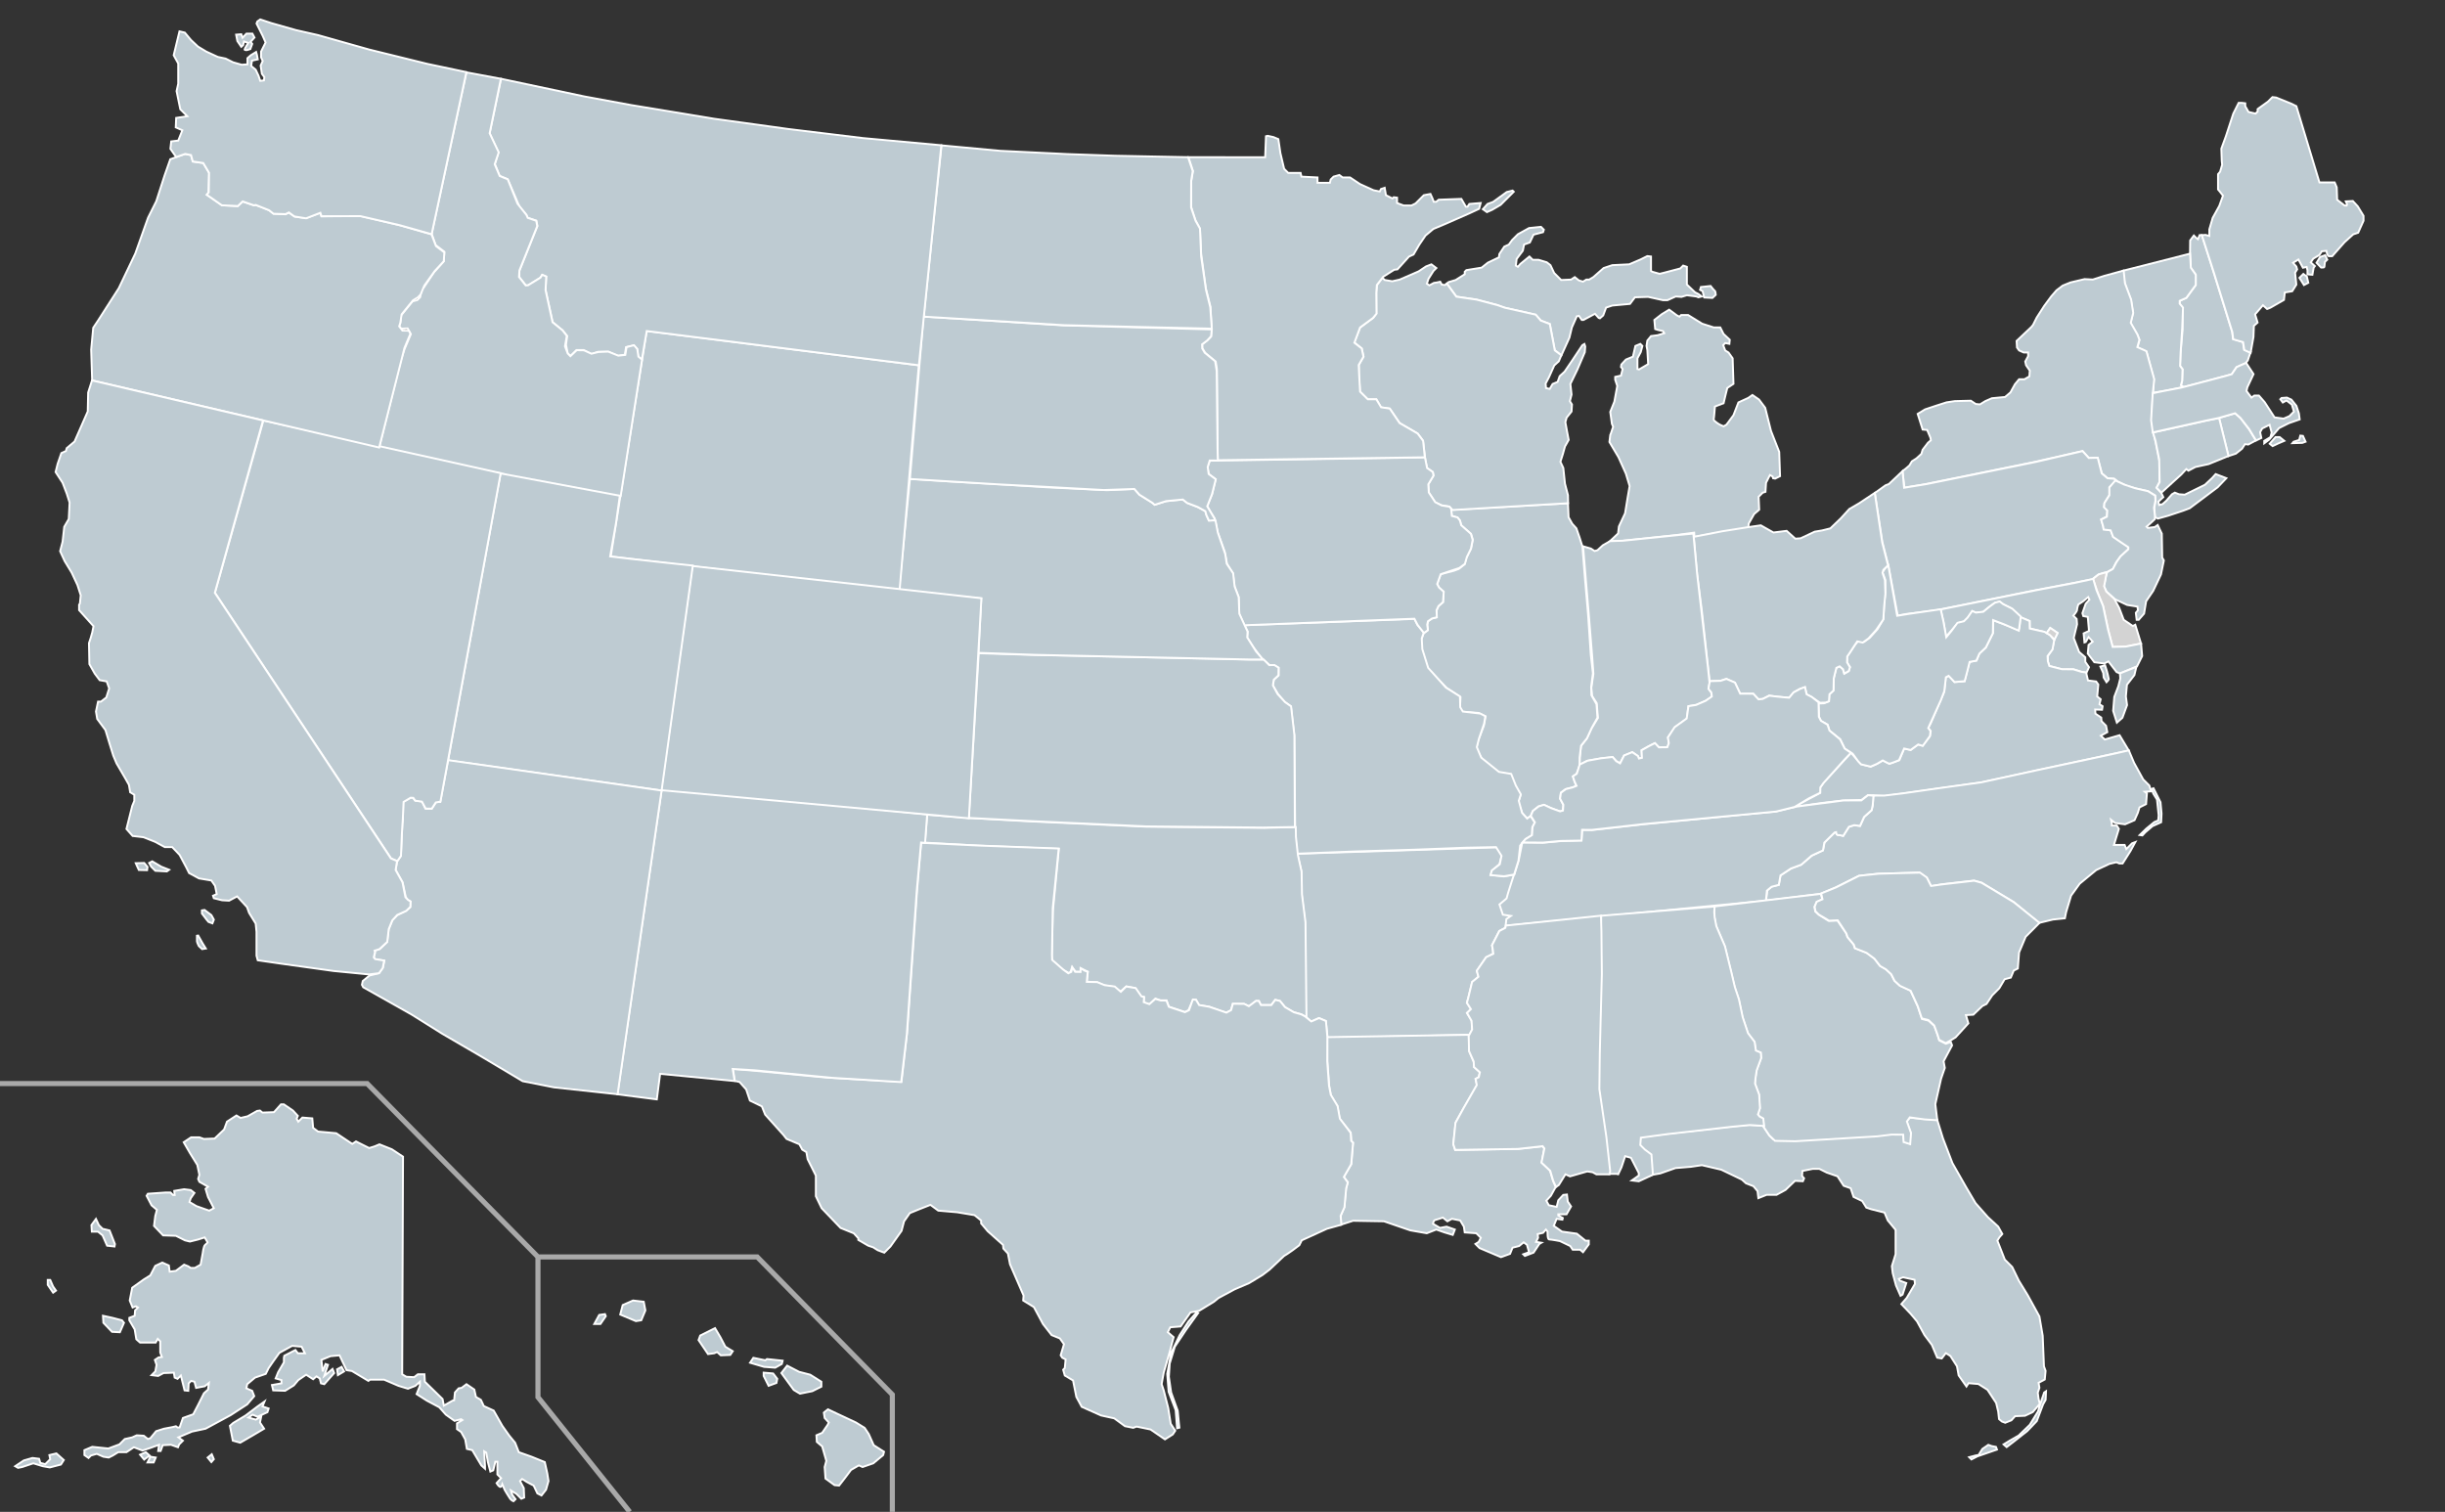 <?xml version="1.0" encoding="utf-8"?>
<!-- Generator: Adobe Illustrator 15.0.0, SVG Export Plug-In . SVG Version: 6.00 Build 0)  -->
<!DOCTYPE svg PUBLIC "-//W3C//DTD SVG 1.1//EN" "http://www.w3.org/Graphics/SVG/1.1/DTD/svg11.dtd">
<svg version="1.1"
	 id="svg2" sodipodi:version="0.32" inkscape:version="0.46" sodipodi:docname="United States WIP.svg" inkscape:output_extension="org.inkscape.output.svg.inkscape" xmlns:dc="http://purl.org/dc/elements/1.1/" xmlns:cc="http://creativecommons.org/ns#" xmlns:rdf="http://www.w3.org/1999/02/22-rdf-syntax-ns#" xmlns:svg="http://www.w3.org/2000/svg" xmlns:sodipodi="http://sodipodi.sourceforge.net/DTD/sodipodi-0.dtd" xmlns:inkscape="http://www.inkscape.org/namespaces/inkscape"
	 xmlns="http://www.w3.org/2000/svg" xmlns:xlink="http://www.w3.org/1999/xlink" x="0px" y="0px" width="959px" height="593px"
	 viewBox="0 0 959 593" enable-background="new 0 0 959 593" xml:space="preserve">
<rect x="0" y="0" width="959" height="593" fill="#333333" stroke="none"/>
<defs>
	
	
		<inkscape:perspective  id="perspective64" inkscape:persp3d-origin="479.5 : 197.66667 : 1" inkscape:vp_z="959 : 296.5 : 1" inkscape:vp_y="0 : 1000 : 0" inkscape:vp_x="0 : 296.5 : 1" sodipodi:type="inkscape:persp3d">
		</inkscape:perspective>
</defs>
<sodipodi:namedview  id="base" inkscape:pageopacity="0.0" inkscape:pageshadow="2" inkscape:window-width="1152" inkscape:window-height="814" showguides="true" inkscape:cy="298.13957" inkscape:cx="608.50443" inkscape:zoom="0.70710678" showgrid="false" pagecolor="#ffffff" bordercolor="#666666" borderopacity="1.0" objecttolerance="10.0" gridtolerance="10.0" guidetolerance="10.0" inkscape:guide-bbox="true" inkscape:current-layer="svg2" inkscape:window-y="-8" inkscape:window-x="-8">
	</sodipodi:namedview>
<path id="HI" fill="#BECBD2" stroke="#FFFFFF" stroke-width="0.75" d="M233.087,519.31l1.939-3.557l2.264-0.323l0.322,0.81
	l-2.102,3.07H233.087z M243.272,515.591l6.145,2.587l2.102-0.323l1.616-3.88l-0.646-3.395l-4.202-0.485l-4.041,1.778
	L243.272,515.591z M273.988,525.614l3.72,5.496l2.425-0.323l1.132-0.484l1.454,1.293l3.719-0.161l0.97-1.455l-2.909-1.777
	l-1.939-3.719l-2.102-3.558l-5.82,2.91L273.988,525.614z M294.196,534.506l1.293-1.939l4.688,0.971l0.646-0.485l6.144,0.646
	l-0.323,1.293l-2.586,1.455l-4.365-0.323L294.196,534.506z M299.53,539.679l1.94,3.88l3.071-1.132l0.322-1.616l-1.616-2.102
	l-3.719-0.323L299.53,539.679L299.53,539.679z M306.482,538.547l2.263-2.909l4.688,2.426l4.365,1.131l4.363,2.749v1.938
	l-3.557,1.778l-4.85,0.97l-2.426-1.455L306.482,538.547z M323.133,554.066l1.615-1.294l3.396,1.616l7.599,3.558l3.396,2.102
	l1.616,2.425l1.939,4.365l4.041,2.587l-0.323,1.293l-3.88,3.233l-4.203,1.455l-1.455-0.647l-3.07,1.778l-2.425,3.232l-2.265,2.91
	l-1.776-0.162l-3.558-2.586l-0.323-4.525l0.646-2.425l-1.617-5.658l-2.102-1.778l-0.161-2.587l2.263-0.97l2.103-3.071l0.484-0.971
	l-1.616-1.778L323.133,554.066z"/>
<path id="AK" fill="#BECBD2" stroke="#FFFFFF" stroke-width="0.75" d="M158.076,453.675l-0.323,85.357l1.617,0.97l3.07,0.162
	l1.455-1.132h2.586l0.162,2.91l6.951,6.788l0.485,2.587l3.395-1.938l0.646-0.162l0.322-3.071l1.455-1.616l1.133-0.161l1.939-1.455
	l3.071,2.102l0.646,2.91l1.94,1.131l1.131,2.426l3.88,1.778l3.396,5.981l2.748,3.88l2.263,2.748l1.455,3.718l5.012,1.778
	l5.173,2.102l0.972,4.365l0.483,3.071l-0.97,3.395l-1.778,2.264l-1.616-0.809l-1.455-3.071l-2.747-1.455l-1.778-1.132l-0.81,0.809
	l1.455,2.748l0.161,3.72l-1.131,0.483l-1.939-1.938l-2.103-1.294l0.485,1.617l1.293,1.777l-0.81,0.81c0,0-0.808-0.323-1.293-0.972
	c-0.484-0.646-2.102-3.395-2.102-3.395l-0.97-2.264c0,0-0.323,1.294-0.972,0.971c-0.646-0.323-1.293-1.455-1.293-1.455l1.778-1.94
	l-1.455-1.455v-5.011h-0.809l-0.809,3.396l-1.132,0.484l-0.97-3.719l-0.646-3.718l-0.809-0.485l0.323,5.658v1.132l-1.455-1.294
	l-3.558-5.979l-2.102-0.485l-0.646-3.719l-1.616-2.909l-1.616-1.132v-2.265l2.102-1.293l-0.483-0.322l-2.588,0.646l-3.395-2.425
	l-2.587-2.91l-4.851-2.586l-4.042-2.587l1.293-3.233v-1.615l-1.776,1.615l-2.91,1.133l-3.719-1.133l-5.658-2.425h-5.496
	l-0.646,0.485l-6.468-3.88l-2.102-0.324l-2.748-5.819l-3.557,0.323l-3.558,1.455l0.485,4.526l1.132-2.91l0.97,0.323l-1.455,4.364
	l3.233-2.748l0.646,1.616l-3.88,4.365l-1.293-0.323l-0.484-1.939l-1.293-0.809l-1.294,1.131l-2.748-1.777l-3.071,2.103l-1.778,2.103
	l-3.395,2.102l-4.688-0.162l-0.484-2.102l3.719-0.646v-1.293l-2.264-0.646l0.97-2.426l2.264-3.88v-1.777l0.161-0.809l4.365-2.264
	l0.97,1.293h2.749l-1.294-2.586l-3.718-0.323l-5.013,2.748l-2.425,3.396l-1.777,2.587l-1.133,2.263l-4.202,1.455l-3.071,2.587
	l-0.323,1.616l2.263,0.971l0.81,2.103l-2.748,3.231l-6.467,4.203l-7.761,4.204l-2.102,1.131l-5.335,1.132l-5.335,2.265l1.778,1.293
	l-1.455,1.455l-0.484,1.132l-2.748-0.972l-3.233,0.162l-0.809,2.265h-0.97l0.323-2.427l-3.558,1.294l-2.91,0.971l-3.395-1.293
	l-2.91,1.938h-3.233l-2.102,1.294l-1.616,0.809l-2.102-0.323l-2.587-1.132l-2.264,0.646l-0.971,0.97l-1.616-1.132v-1.938
	l3.071-1.294l6.305,0.646l4.365-1.616l2.102-2.102l2.91-0.646l1.778-0.809l2.748,0.162l1.616,1.293l0.971-0.323l2.263-2.748
	l3.071-0.971l3.396-0.646l1.293-0.322l0.646,0.484h0.809l1.294-3.719l4.042-1.455l1.938-3.718l2.264-4.526l1.616-1.455l0.323-2.587
	l-1.616,1.294l-3.395,0.646l-0.647-2.425l-1.293-0.323l-0.97,0.97l-0.162,2.91l-1.454-0.162l-1.455-5.819l-1.294,1.293l-1.131-0.484
	l-0.324-1.939l-4.041,0.161l-2.102,1.132l-2.587-0.322l1.455-1.455l0.484-2.587l-0.646-1.939l1.454-0.97l1.294-0.162l-0.646-1.778
	V526.1l-0.971-0.971l-0.809,1.455h-6.144l-1.455-1.293l-0.646-3.88l-2.103-3.558v-0.97l2.103-0.809l0.161-2.103l1.132-1.132
	l-0.809-0.484l-1.294,0.484l-1.131-2.748l0.97-5.012l4.526-3.233l2.587-1.615l1.939-3.719l2.747-1.294l2.588,1.132l0.322,2.426
	l2.426-0.323l3.232-2.425l1.616,0.646l0.971,0.646h1.616l2.264-1.293l0.809-4.365c0,0,0.322-2.909,0.971-3.396
	c0.646-0.484,0.97-0.97,0.97-0.97l-1.132-1.939l-2.587,0.809l-3.232,0.809l-1.939-0.484l-3.557-1.778l-5.013-0.161l-3.557-3.719
	l0.485-3.88l0.646-2.425l-2.102-1.778l-1.939-3.718l0.484-0.81l6.79-0.484h2.11l0.971,0.971h0.646l-0.162-1.617l3.88-0.646
	l2.587,0.322l1.454,1.133l-1.454,2.102l-0.484,1.455l2.748,1.616l5.012,1.777l1.778-0.97l-2.265-4.365l-0.97-3.232l0.97-0.809
	l-3.395-1.939l-0.485-1.132l0.485-1.616l-0.809-3.88l-2.909-4.688l-2.427-4.203l2.91-1.938h3.233l1.778,0.646l4.202-0.162
	l3.719-3.556l1.132-3.072l3.719-2.425l1.616,0.971l2.748-0.646l3.719-2.102l1.132-0.161l0.971,0.808l4.525-0.161l2.748-3.071h1.132
	l3.558,2.426l1.938,2.102l-0.483,1.131l0.646,1.132l1.616-1.615l3.88,0.322l0.323,3.719l1.939,1.455l7.113,0.646l6.305,4.203
	l1.455-0.97l5.173,2.587l2.103-0.646l1.938-0.809l4.852,1.938L158.076,453.675z M42.974,482.612l2.103,5.335l-0.161,0.97
	l-2.91-0.323l-1.778-4.041l-1.777-1.455h-2.426l-0.162-2.587l1.778-2.425l1.132,2.425l1.455,1.455L42.974,482.612z M40.387,516.076
	l3.719,0.809l3.719,0.97l0.809,0.971l-1.616,3.719l-3.072-0.162l-3.395-3.557L40.387,516.076z M19.695,502.012l1.133,2.587
	l1.132,1.616l-1.132,0.81l-2.103-3.071v-1.94L19.695,502.012L19.695,502.012z M5.953,575.083l3.395-2.264l3.396-0.971l2.587,0.323
	l0.483,1.616l1.94,0.485l1.938-1.94l-0.322-1.616l2.748-0.646l2.909,2.586l-1.132,1.777l-4.363,1.133l-2.749-0.484l-3.719-1.132
	l-4.364,1.455l-1.616,0.323L5.953,575.083z M54.937,570.556l1.616,1.94l2.103-1.616l-1.454-1.294L54.937,570.556z M57.847,573.628
	l1.132-2.264l2.103,0.322l-0.81,1.94L57.847,573.628L57.847,573.628z M81.449,571.688l1.454,1.777l0.971-1.132l-0.81-1.939
	L81.449,571.688z M90.179,559.24l1.132,5.818l2.91,0.81l5.011-2.91l4.365-2.587l-1.616-2.425l0.484-2.425l-2.103,1.293l-2.909-0.809
	l1.616-1.132l1.939,0.809l3.88-1.777l0.485-1.455l-2.425-0.81l0.808-1.938l-2.748,1.938l-4.688,3.558l-4.851,2.91L90.179,559.24z
	 M132.534,539.354l2.425-1.454l-0.971-1.778l-1.777,0.97L132.534,539.354z"/>
<path id="FL" sodipodi:nodetypes="cccccccccccccccccccccccccccccccccccccccccccccccccccccccccccccccccccccccccccccccccccccccccccccccccccccccccccccccccccccccccccccccccccccccccccccc" fill="#BECBD2" stroke="#FFFFFF" stroke-width="0.75" d="
	M759.817,439.143l2.266,7.318l3.729,9.743l5.335,9.376l3.718,6.305l4.852,5.496l4.041,3.719l1.616,2.909l-1.132,1.294l-0.809,1.293
	l2.91,7.438l2.909,2.91l2.587,5.335l3.557,5.818l4.526,8.245l1.293,7.599l0.484,11.963l0.646,1.777l-0.323,3.396l-2.425,1.294
	l0.323,1.939l-0.646,1.939l0.323,2.425l0.485,1.939l-2.749,3.232l-3.071,1.455l-3.88,0.161l-1.455,1.617l-2.425,0.97l-1.293-0.484
	l-1.133-0.971l-0.322-2.909l-0.81-3.396l-3.395-5.173l-3.558-2.264l-3.88-0.323l-0.809,1.293l-3.071-4.364l-0.646-3.557L765,531.859
	l-1.777-1.131l-1.616,2.102l-1.778-0.323l-2.102-5.012l-2.91-3.88l-2.909-5.335l-2.587-3.071l-3.557-3.719l2.102-2.425l3.233-5.496
	l-0.162-1.617l-4.526-0.97l-1.615,0.646l0.322,0.647l2.586,0.97l-1.454,4.526l-0.809,0.484l-1.778-4.042l-1.293-4.85l-0.322-2.748
	l1.453-4.688v-9.538l-3.07-3.719l-1.293-3.071l-5.174-1.293l-1.939-0.646l-1.616-2.587l-3.396-1.616l-1.131-3.395l-2.75-0.971
	l-2.425-3.719l-4.203-1.455l-2.908-1.455h-2.587l-4.042,0.81l-0.161,1.938l0.809,0.972l-0.484,1.131l-3.071-0.161l-3.719,3.557
	l-3.558,1.939h-3.88l-3.231,1.293l-0.324-2.748l-1.616-1.939l-2.91-1.132l-1.616-1.455l-8.083-3.88l-7.599-1.777l-4.364,0.646
	l-5.98,0.485l-5.981,2.102l-3.479,0.613l-0.237-8.05l-2.587-1.94l-1.778-1.778l0.323-3.07l10.185-1.293l25.543-2.91l6.789-0.646
	l5.438,0.28l2.586,3.88l1.455,1.455l8.099,0.515l10.819-0.646l21.513-1.293l5.445-0.675l5.106,0.205l0.428,2.908l2.232,0.81
	l0.235-4.63l-1.528-4.173l1.31-1.44l5.554,0.455L759.817,439.143z M772.362,571.548l2.425-0.646l1.294-0.242l1.455-2.345
	l2.345-1.616l1.293,0.483l1.696,0.324l0.404,1.051l-3.476,1.212l-4.203,1.455l-2.344,1.212L772.362,571.548z M785.861,566.536
	l1.212,1.051l2.749-2.102l5.335-4.203l3.719-3.88l2.506-6.628l0.97-1.697l0.162-3.396l-0.729,0.484l-0.97,2.829l-1.455,4.606
	l-3.232,5.255l-4.365,4.202l-3.396,1.94L785.861,566.536z"/>
<path id="NH" sodipodi:nodetypes="ccccccccccccccccccccccccccccccccc" fill="#BECBD2" stroke="#FFFFFF" stroke-width="0.75" d="
	M880.799,142.425l0.869-1.077l1.09-3.291l-2.543-0.914l-0.485-3.071l-3.88-1.132l-0.323-2.748l-7.273-23.441l-4.603-14.543
	l-0.896-0.005l-0.646,1.617l-0.646-0.485l-0.971-0.97l-1.454,1.94l-0.05,5.032l0.313,5.667l1.939,2.748v4.042l-3.719,5.063
	l-2.586,1.131v1.132l1.132,1.778v8.568l-0.809,9.215l-0.162,4.85l0.971,1.293l-0.162,4.526l-0.484,1.778l0.969,0.709l16.788-4.425
	l2.175-0.603l1.844-2.773L880.799,142.425z"/>
<path id="path57" fill="none" stroke="#A9A9A9" stroke-width="2" d="M211,493v55l36,45 M0,425h144l67,68h86l53,54v46"/>
<g id="MI">
	
		<path id="MI-" sodipodi:nodetypes="cccccccccccsccccccccccccccccccccccccccccccccccccccccccccccccccccccccccccccccccccccccccccccccccccc" fill="#BECBD2" stroke="#FFFFFF" stroke-width="0.75" d="
		M697.86,177.237l-3.232-8.245l-2.264-9.053l-2.425-3.233l-2.587-1.778l-1.616,1.132l-3.88,1.778l-1.939,5.011l-2.748,3.718
		l-1.133,0.646l-1.455-0.646c0,0-2.586-1.455-2.425-2.102c0.162-0.646,0.485-5.012,0.485-5.012l3.395-1.293l0.81-3.395l0.646-2.586
		l2.426-1.617l-0.323-10.023l-1.616-2.263l-1.294-0.809l-0.808-2.102l0.808-0.808l1.617,0.323l0.161-1.617L676.035,131l-1.293-2.586
		h-2.587l-4.525-1.455l-5.496-3.395h-2.748l-0.647,0.647l-0.97-0.485l-3.071-2.264l-2.909,1.778l-2.909,2.263l0.322,3.557
		l0.971,0.323l2.102,0.485l0.484,0.809l-2.586,0.808l-2.587,0.324l-1.455,1.778l-0.323,2.102l0.323,1.616l0.323,5.497l-3.558,2.103
		l-0.646-0.162v-4.203l1.294-2.425l0.646-2.425l-0.809-0.809l-1.939,0.809l-0.971,4.203l-2.748,1.131l-1.778,1.94l-0.161,0.97
		l0.646,0.809l-0.646,2.586l-2.264,0.485v1.132l0.809,2.425l-1.132,6.143l-1.616,4.042l0.646,4.688l0.484,1.131l-0.809,2.425
		l-0.322,0.808l-0.323,2.748l3.557,5.981l2.909,6.466l1.455,4.85l-0.81,4.688l-0.97,5.981l-2.425,5.173l-0.323,2.748l-3.259,3.085
		l4.408-0.162l21.419-2.264l7.277-0.987l0.097,1.667l6.852-1.213l10.3-1.503l3.854-0.461l0.139-0.587l0.161-1.455l2.103-3.718
		l2.001-1.738l-0.224-5.052l1.598-1.597l1.091-0.343l0.223-3.557l1.536-3.031l1.051,0.606l0.161,0.646l0.81,0.162l1.938-0.97
		L697.86,177.237z"/>
	
		<path id="SP-" inkscape:label="#SP-" sodipodi:nodetypes="ccccccccccccccsccccccccccccccccccccccccccccccccccccccccccccccccccccccccccccccccccccccccccccccccccccccccccccccc" fill="#BECBD2" stroke="#FFFFFF" stroke-width="0.75" d="
		M581.618,82.059l1.829-2.058l2.172-0.8l5.372-3.887l2.286-0.571l0.458,0.457l-5.145,5.144l-3.315,1.943l-2.058,0.915
		L581.618,82.059z M667.793,114.187l0.646,2.506l3.233,0.162l1.294-1.212c0,0-0.081-1.455-0.404-1.617
		c-0.323-0.162-1.617-1.859-1.617-1.859l-2.182,0.243l-1.617,0.161l-0.323,1.132L667.793,114.187z M567.49,111.213l0.717-0.581
		l2.748-0.809l3.558-2.263v-0.97l0.646-0.646l5.981-0.97l2.425-1.94l4.365-2.102l0.161-1.293l1.939-2.91l1.778-0.808l1.293-1.778
		l2.264-2.264l4.364-2.425l4.688-0.485l1.132,1.132l-0.323,0.97l-3.719,0.97l-1.455,3.071l-2.264,0.809l-0.484,2.425l-2.425,3.233
		l-0.323,2.587l0.809,0.485l0.971-1.132l3.557-2.91l1.293,1.293h2.264l3.233,0.97l1.454,1.132l1.455,3.071l2.748,2.748l3.88-0.161
		l1.455-0.97l1.617,1.293l1.615,0.485l1.293-0.808h1.133l1.616-0.97l4.041-3.557l3.396-1.131l6.629-0.323l4.526-1.94l2.586-1.293
		l1.455,0.162v5.658l0.484,0.323l2.91,0.808l1.939-0.485l6.144-1.617l1.131-1.131l1.455,0.485v6.951l3.233,3.072l1.293,0.646
		l1.294,0.97l-1.294,0.323l-0.809-0.323l-3.719-0.485l-2.102,0.647l-2.264-0.162l-3.232,1.455h-1.778l-5.819-1.293l-5.174,0.162
		l-1.938,2.586l-6.952,0.647l-2.425,0.808l-1.132,3.072l-1.293,1.131l-0.484-0.162l-1.455-1.617l-4.526,2.425h-0.646l-1.131-1.617
		l-0.81,0.162l-1.939,4.365l-0.971,4.042l-3.181,7.001l-1.177-1.035l-1.372-1.031l-1.94-10.288l-3.545-1.37l-2.053-2.286
		l-12.12-2.744l-2.854-1.029l-8.23-2.173l-7.89-1.143L567.49,111.213z"/>
</g>
<path id="VT" sodipodi:nodetypes="ccccccccccccccccccccccccccccc" fill="#BECBD2" stroke="#FFFFFF" stroke-width="0.75" d="
	M844.484,154.058l0.317-5.346l-2.892-10.784l-0.646-0.323l-2.909-1.293l0.808-2.91l-0.808-2.102l-2.7-4.64l0.97-3.88l-0.809-5.173
	l-2.425-6.466l-0.806-4.922l26.42-6.732l0.309,5.522l1.916,2.743v4.041l-3.707,5.058l-2.587,1.143l-0.011,1.121l1.31,1.52
	l-0.311,8.098l-0.609,9.259l-0.228,5.557l0.97,1.293l-0.162,4.57l-0.484,1.69l1.015,0.727l-7.438,1.507L844.484,154.058z"/>
<path id="ME" sodipodi:nodetypes="ccccccccsccccccccccccccccccccccccccccccccccccccccccccccccccccccccccccccccccccccccccccccccsccccc" fill="#BECBD2" stroke="#FFFFFF" stroke-width="0.75" d="
	M922.839,78.831l1.939,2.102l2.265,3.718v1.94l-2.104,4.688L923,91.926l-3.395,3.071l-4.852,5.497c0,0-0.646,0-1.293,0
	c-0.646,0-0.97-2.102-0.97-2.102l-1.778,0.162l-0.97,1.455l-2.425,1.455l-0.971,1.455l1.617,1.455l-0.485,0.646l-0.485,2.749
	l-1.938-0.162v-1.617l-0.323-1.293l-1.455,0.323l-1.778-3.233l-2.102,1.293l1.293,1.455l0.324,1.132l-0.81,1.293l0.323,3.072
	l0.161,1.617l-1.616,2.586l-2.91,0.485l-0.322,2.91l-5.335,3.071l-1.294,0.485l-1.615-1.455l-3.072,3.556l0.971,3.233l-1.455,1.293
	l-0.162,4.365l-1.123,6.259l-2.462-1.156l-0.484-3.072l-3.88-1.131l-0.323-2.749l-7.274-23.441l-4.698-14.64l1.421-0.118l1.514,0.41
	v-2.587l1.309-4.496l2.587-4.688l1.454-4.042l-1.938-2.425v-5.98l0.808-0.97l0.81-2.749l-0.161-1.455l-0.162-4.85l1.778-4.85
	l2.909-8.892l2.103-4.203h1.293l1.293,0.162v1.132l1.294,2.263l2.748,0.646l0.809-0.808v-0.97l4.041-2.91l1.778-1.778l1.455,0.162
	l5.981,2.425l1.938,0.97l9.055,29.907h5.98l0.808,1.94l0.162,4.85l2.91,2.263h0.808l0.162-0.485l-0.484-1.132L922.839,78.831z
	 M901.906,108.979l1.536-1.536l1.374,1.051l0.565,2.425l-1.697,0.889L901.906,108.979z M908.615,103.078l1.778,1.859
	c0,0,1.293,0.081,1.293-0.242c0-0.323,0.243-2.021,0.243-2.021l0.889-0.808l-0.808-1.778l-2.021,0.728L908.615,103.078z"/>
<path id="RI" sodipodi:nodetypes="ccccccccccc" fill="#BECBD2" stroke="#FFFFFF" stroke-width="0.75" d="M874.07,178.896
	l-3.694-14.956l6.269-1.845l2.19,1.927l3.308,4.32l2.688,4.402l-2.999,1.625l-1.293-0.162l-1.132,1.778l-2.425,1.94L874.07,178.896z
	"/>
<path id="NY" fill="#BECBD2" stroke="#FFFFFF" stroke-width="0.75" d="M830.379,188.746l-1.133-0.97l-2.586-0.161l-2.264-1.94
	l-1.631-6.129l-3.458,0.091l-2.443-2.708l-19.386,4.382l-43.002,8.73l-7.529,1.228l-0.737-6.468l1.428-1.125l1.294-1.132l0.97-1.617
	l1.778-1.131l1.938-1.778l0.485-1.617l2.102-2.748l1.133-0.97l-0.162-0.97l-1.293-3.072l-1.778-0.162l-1.94-6.143l2.91-1.778
	l4.365-1.455l4.041-1.293l3.233-0.485l6.305-0.162l1.94,1.293l1.615,0.162l2.103-1.293l2.587-1.131l5.173-0.485l2.102-1.778
	l1.778-3.233l1.616-1.94h2.102l1.94-1.131l0.161-2.264l-1.455-2.102l-0.323-1.455l1.132-2.102v-1.455h-1.777l-1.778-0.808
	l-0.809-1.132l-0.161-2.586l5.819-5.497l0.646-0.808l1.455-2.91l2.909-4.526l2.747-3.718l2.103-2.425l2.415-1.826l3.082-1.246
	l5.496-1.293l3.232,0.162l4.526-1.455l7.564-2.071l0.521,4.98l2.425,6.466l0.81,5.173l-0.971,3.88l2.586,4.527l0.81,2.102
	l-0.81,2.91l2.91,1.293l0.646,0.323l3.071,10.993l-0.536,5.06l-0.484,10.831l0.808,5.497l0.81,3.557l1.455,7.274v8.083l-1.133,2.264
	l1.841,1.993l0.796,1.678l-1.939,1.778l0.323,1.293l1.293-0.323l1.455-1.293l2.264-2.586l1.132-0.647l1.616,0.647l2.264,0.162
	l7.922-3.88l2.91-2.748l1.293-1.455l4.202,1.617l-3.395,3.556l-3.88,2.91l-7.113,5.335l-2.587,0.97l-5.818,1.94l-4.043,1.131
	l-1.175-0.533l-0.243-3.688l0.484-2.749l-0.161-2.102l-2.813-1.699l-4.527-0.97l-3.879-1.131L830.379,188.746z"/>
<path id="PA" sodipodi:nodetypes="cccccccccccccccccccccccccccccccccccccccccccc" fill="#BECBD2" stroke="#FFFFFF" stroke-width="0.75" d="
	M825.122,224.692l1.31-0.271l2.329-1.253l1.212-2.483l1.617-2.263l3.232-3.071v-0.809l-2.425-1.617l-3.557-2.425l-0.972-2.586
	l-2.748-0.323l-0.16-1.132l-0.81-2.748l2.263-1.132l0.162-2.425l-1.293-1.293l0.161-1.616l1.94-3.072v-3.072l2.696-2.646
	l-0.92-0.675l-2.523-0.193l-2.294-1.94l-1.552-6.116l-3.504,0.101l-2.455-2.704l-18.092,4.198l-43.001,8.729l-8.892,1.455
	l-0.621-6.521l-5.362,5.068l-1.293,0.485l-4.202,3.009l2.91,19.138l2.481,9.729l3.571,19.261l3.271-0.638l11.943-1.502l37.927-7.665
	l14.876-2.823l8.301-1.623l0.267-0.239l2.103-1.616L825.122,224.692z"/>
<path id="NJ" sodipodi:nodetypes="ccccccccccccccccccccccccccccccccccccccccccccccccccc" fill="#BECBD2" stroke="#FFFFFF" stroke-width="0.75" d="
	M829.679,188.46l-2.322,2.734v3.072l-1.94,3.071l-0.16,1.617l1.293,1.293l-0.161,2.425l-2.265,1.131l0.81,2.749l0.161,1.131
	l2.749,0.324l0.97,2.586l3.557,2.425l2.426,1.617v0.808l-2.983,2.697l-1.616,2.263l-1.455,2.748l-2.264,1.293l-0.462,1.603
	l-0.243,1.212l-0.609,2.607l1.094,2.244l3.232,2.91l4.851,2.263l4.041,0.647l0.162,1.455l-0.81,0.97l0.323,2.748h0.809l2.103-2.425
	l0.809-4.85l2.748-4.042l3.071-6.466l1.132-5.497l-0.646-1.132l-0.161-9.376l-1.616-3.395l-1.132,0.808l-2.748,0.323l-0.485-0.485
	l1.132-0.97l2.103-1.94l0.063-1.094l-0.385-3.434l0.573-2.748l-0.117-1.969l-2.808-1.75l-5.093-1.176l-4.138-1.381L829.679,188.46z"
	/>
<path id="DE" sodipodi:nodetypes="cccccccccccccccccccc" fill="#D3D3D3" stroke="#FFFFFF" stroke-width="0.75" d="M825.625,228.279
	l0.368-2.147l0.375-1.691l-1.623,0.397l-1.614,0.468l-2.207,1.764l1.721,5.043l2.263,5.658l2.103,9.7l1.617,6.305l5.012-0.162
	l6.142-1.181l-2.264-7.386l-0.971,0.485l-3.558-2.425l-1.776-4.688l-1.94-3.557l-3.146-2.87l-0.863-2.098L825.625,228.279z"/>
<path id="MD" sodipodi:nodetypes="ccccccccccccccccccccccccccccccccccccccccccccccccccsccccccccccccccccccccccccccccsccc" fill="#BECBD2" stroke="#FFFFFF" stroke-width="0.75" d="
	M839.791,252.415l-6.009,1.204l-5.144,0.118l-1.844-6.923l-1.926-9.169l-2.571-6.188l-1.288-4.398l-7.507,1.623l-14.876,2.823
	l-37.451,7.551l1.132,5.012l0.97,5.658l0.323-0.324l2.102-2.425l2.264-2.618l2.425-0.615l1.455-1.455l1.777-2.586l1.295,0.646
	l2.908-0.323l2.587-2.102l2.008-1.453l1.846-0.485l1.644,1.13l2.91,1.455l1.94,1.778l1.212,1.536l4.122,1.698v2.91l5.497,1.293
	l1.145,0.542l1.412-2.028l2.882,1.97l-1.277,2.482l-0.767,3.985l-1.777,2.587v2.102l0.646,1.778l5.064,1.355l4.311-0.062l3.072,0.97
	l2.102,0.323l0.97-2.102l-1.455-2.102v-1.778l-2.425-2.102l-2.102-5.496l1.293-5.335l-0.161-2.102l-1.294-1.293
	c0,0,1.455-1.617,1.455-2.263s0.485-2.102,0.485-2.102l1.938-1.293l1.94-1.617l0.484,0.97l-1.455,1.617l-1.294,3.718l0.323,1.131
	l1.778,0.323l0.484,5.497l-2.102,0.97l0.323,3.556l0.484-0.162l1.131-1.94l1.617,1.778l-1.617,1.293l-0.322,3.395l2.587,3.395
	l3.88,0.485l1.616-0.808l3.236,4.183l1.358,0.536l6.653-2.797l2.008-4.024L839.791,252.415z M823.822,261.443l1.132,2.506
	l0.162,1.778l1.131,1.859c0,0,0.891-0.889,0.891-1.212s-0.729-3.071-0.729-3.071l-0.728-2.344L823.822,261.443z"/>
<path id="VA" sodipodi:nodetypes="ccccccccccccccccccccccccccccccccccccccccccccccccccccccccccccccccccccccccccccccccccc" fill="#BECBD2" stroke="#FFFFFF" stroke-width="0.75" d="
	M831.639,266.069l-0.146-1.947l6.454-2.55l-0.771,3.218l-2.92,3.779l-0.418,4.586l0.461,3.391l-1.827,4.978l-2.165,1.916
	l-1.47-4.641l0.444-5.449l1.587-4.183L831.639,266.069z M834.979,294.37l-58.174,12.575l-37.428,5.279l-6.679-0.375l-2.585,1.926
	l-7.34,0.221l-8.382,0.979l-10.915,1.614l10.47-5.61l-0.014-2.076l1.521-2.146l10.555-11.501l3.945,4.477l3.783,0.966l2.544-1.142
	l2.237-1.312l2.536,1.344l3.914-1.428l1.877-4.557l2.601,0.54l2.855-2.131l1.8,0.493l2.827-3.676l0.348-2.083l-0.964-1.275
	l1.003-1.867l5.274-12.277l0.616-5.735l1.229-0.523l2.179,2.443l3.937-0.301l1.93-7.573l2.794-0.561l1.05-2.741l2.579-2.347
	l2.772-5.695l0.085-5.067l9.82,3.823c0.682,0.34,0.833-5.049,0.833-5.049l3.652,1.598l0.068,2.938l5.784,1.299l2.133,1.176
	l1.66,2.056l-0.654,3.648l-1.947,2.591l0.109,2.059l0.589,1.853l4.979,1.268l4.451,0.04l3.069,0.958l1.942,0.31l0.716,3.088
	l3.189,0.402l0.868,1.2l-0.439,4.69l1.375,1.103l-0.479,1.931l1.229,0.79l-0.222,1.385l-2.694-0.095l0.09,1.616l2.28,1.543
	l0.122,1.412l1.772,1.786l0.492,2.524l-2.554,1.381l1.572,1.494l5.801-1.686L834.979,294.37z"/>
<path id="WV" sodipodi:nodetypes="ccccccccccccccccccccccccccccccccccccccccscccccccccccccccccccccccccccccccccccccccccc" fill="#BECBD2" stroke="#FFFFFF" stroke-width="0.75" d="
	M761.185,238.967l1.112,4.945l1.084,6.031l2.13-2.581l2.264-3.072l2.538-0.615l1.455-1.455l1.778-2.586l1.443,0.646l2.91-0.323
	l2.587-2.102l2.007-1.453l1.846-0.485l1.304,1.016l3.644,1.822l1.94,1.778l1.374,1.293l-0.762,5.555l-5.835-2.542l-4.245-1.622
	l-0.103,5.178l-2.747,5.537l-2.53,2.427l-1.191,2.75l-2.645,0.5l-0.896,3.602l-1.044,3.95l-3.968,0.341l-2.324-2.439l-1.07,0.56
	l-0.633,5.47l-1.351,3.535l-4.958,10.955l0.896,1.161l-0.206,1.908l-2.809,3.885l-1.81-0.544l-2.968,2.16l-2.543-0.572l-1.999,4.556
	c0,0-3.259,1.43-3.923,1.367c-0.16-0.015-2.469-1.248-2.469-1.248l-2.338,1.379l-2.408,1.045l-3.745-0.89l-1.121-1.168l-2.192-3.023
	l-3.143-1.988l-1.712-3.623l-4.285-3.468l-0.646-2.263l-2.587-1.455l-0.809-1.617l-0.242-5.254l2.183-0.081l1.939-0.808l0.161-2.748
	l1.617-1.455l0.161-5.012l0.971-3.88l1.293-0.646l1.293,1.132l0.485,1.778l1.777-0.97l0.484-1.617l-1.131-1.778v-2.425l0.97-1.293
	l2.264-3.395l1.294-1.455l2.102,0.485l2.263-1.617l3.072-3.395l2.263-3.88l0.323-5.658l0.485-5.011v-4.688l-1.132-3.071l0.97-1.455
	l1.284-1.293l3.49,19.827l4.632-0.751L761.185,238.967z"/>
<path id="OH" sodipodi:nodetypes="cccccccccccccccccccccccccccccccccccccccccccccccccccccccccccccccc" fill="#BECBD2" stroke="#FFFFFF" stroke-width="0.75" d="
	M735.323,193.328l-6.094,4.054l-3.879,2.263l-3.396,3.718l-4.041,3.88l-3.232,0.808l-2.91,0.485l-5.496,2.587l-2.102,0.162
	l-3.396-3.072l-5.173,0.646l-2.587-1.455l-2.381-1.351l-4.894,0.704l-10.185,1.617l-11.207,2.185l1.294,14.63l1.778,13.741
	l2.586,23.44l0.565,4.832l4.122-0.129l2.426-0.808l3.363,1.503l2.07,4.365l5.139-0.018l1.893,2.119l1.762-0.065l2.538-1.341
	l2.504,0.372l5.422,0.482l1.728-2.133l2.346-1.293l2.07-0.681l0.646,2.749l1.778,0.97l3.476,2.344l2.184-0.081l1.333-0.492
	l0.185-2.762l1.586-1.455l0.1-4.792l1.023-4.109l1.299-0.601l1.321,1.148l0.538,1.697l1.72-1.038l0.438-1.46l-1.116-1.903
	l0.065-2.314l0.749-1.072l2.152-3.306l1.051-1.543l2.103,0.485l2.263-1.617l3.071-3.395l2.771-4.079l0.32-5.055l0.485-5.012
	l-0.178-5.307l-0.955-2.896l0.353-1.189l1.805-1.75l-2.289-9.047L735.323,193.328z"/>
<path id="IN" fill="#BECBD2" stroke="#FFFFFF" stroke-width="0.75" d="M619.57,299.971l0.065-2.856l0.483-4.527l2.265-2.91
	l1.777-3.88l2.586-4.203l-0.483-5.82l-1.778-2.748l-0.323-3.233l0.809-5.496l-0.484-6.952l-1.294-16.004l-1.293-15.358l-0.971-11.72
	l3.07,0.889l1.455,0.97l1.133-0.323l2.102-1.94l2.829-1.617l5.093-0.162l21.986-2.263l5.575-0.533l1.504,15.957l4.251,36.841
	l0.599,5.771l-0.372,2.263l1.229,1.795l0.097,1.373l-2.521,1.6l-3.539,1.551l-3.202,0.55l-0.599,4.867l-4.575,3.313l-2.796,4.01
	l0.323,2.376l-0.582,1.534h-3.326l-1.586-1.616l-2.493,1.262l-2.683,1.503l0.161,3.055l-1.193,0.258l-0.468-1.019l-2.167-1.503
	l-3.25,1.341l-1.552,3.006l-1.438-0.81l-1.455-1.6l-4.464,0.485l-5.594,0.97L619.57,299.971z"/>
<path id="IL" sodipodi:nodetypes="ccccccccccccccccccccccccccccccccccccccccccccccccccccccccccccccccccccccccccccccccccc" fill="#BECBD2" stroke="#FFFFFF" stroke-width="0.75" d="
	M619.541,300.342l0.03-3.229l0.567-4.646l2.332-2.916l1.867-4.076l2.232-3.995l-0.372-5.252l-2.005-3.543l-0.097-3.347l0.694-5.269
	l-0.825-7.179l-1.066-15.777l-1.293-15.017l-0.922-11.64l-0.272-0.921l-0.809-2.587l-1.293-3.718l-1.617-1.778l-1.455-2.587
	l-0.232-5.489l-45.797,2.598l0.229,2.372l2.286,0.686l0.914,1.144l0.458,1.829l3.886,3.429l0.688,2.287l-0.688,3.429l-1.829,3.658
	l-0.686,2.515l-2.286,1.829l-1.829,0.686l-5.258,1.372l-0.688,1.829l-0.686,2.058l0.686,1.372l1.829,1.6l-0.229,4.115l-1.829,1.601
	l-0.687,1.6v2.744l-1.828,0.457l-1.602,1.144l-0.229,1.372l0.229,2.058l-1.715,1.314l-1.028,2.801l0.457,3.658l2.286,7.316
	l7.316,7.544l5.485,3.658l-0.229,4.344l0.915,1.372l6.4,0.458l2.743,1.372l-0.686,3.658l-2.286,5.944l-0.688,3.201l2.286,3.886
	l6.401,5.26l4.573,0.687l2.058,5.029l2.058,3.2l-0.915,2.973l1.602,4.115l1.829,2.058l1.414-0.881l0.906-2.074l2.214-1.748
	l2.132-0.614l2.603,1.181l3.627,1.376l1.189-0.299l0.199-2.258l-1.287-2.412l0.305-2.377l1.838-1.349l3.022-0.81l1.261-0.458
	l-0.612-1.388l-0.791-2.354l1.433-0.979L619.541,300.342z"/>
<path id="CT" sodipodi:nodetypes="cccccccccccccccc" fill="#BECBD2" stroke="#FFFFFF" stroke-width="0.75" d="M874.068,178.863
	l-3.677-14.879l-4.719,0.92l-21.229,4.743l1.001,3.226l1.455,7.275l0.176,8.967l-1.22,2.175l1.921,1.933l4.271-3.906l3.557-3.233
	l1.939-2.102l0.809,0.646l2.748-1.455l5.174-1.132L874.068,178.863z"/>
<path id="WI" sodipodi:nodetypes="ccccccccccccccccccccccccccccccccccccccccccccccccccccccccccccccccccccccccccccccccccccccccc" fill="#BECBD2" stroke="#FFFFFF" stroke-width="0.75" d="
	M615.066,197.369L615,194.212l-1.181-4.527l-0.646-6.143l-1.133-2.425l0.972-3.072l0.808-2.91l1.455-2.586l-0.646-3.395
	l-0.646-3.557l0.484-1.778l1.939-2.425l0.161-2.748l-0.808-1.293l0.646-2.586l-0.453-4.171l2.749-5.658l2.909-6.79l0.162-2.263
	l-0.323-0.97l-0.809,0.485l-4.203,6.305l-2.748,4.042l-1.939,1.778l-0.809,2.263l-1.955,0.808l-1.132,1.94l-1.455-0.323
	l-0.161-1.778l1.293-2.425l2.103-4.688l1.777-1.617l0.991-2.358l-2.561-1.901l-1.977-10.367l-3.547-1.342l-1.945-2.308
	l-12.131-2.722l-2.876-1.012l-8.213-2.167l-7.918-1.159l-3.766-5.13l-0.75,0.554l-1.198-0.162l-0.646-1.131l-1.334,0.296
	l-1.133,0.162l-1.777,0.97l-0.971-0.646l0.646-1.94l1.94-3.071l1.132-1.132l-1.94-1.455l-2.102,0.808l-2.91,1.94l-7.437,3.233
	l-2.909,0.646l-2.91-0.485l-0.981-0.878l-2.117,2.835l-0.229,2.744v8.459l-1.143,1.601l-5.26,3.886l-2.285,5.944l0.456,0.229
	l2.516,2.058l0.687,3.201l-1.829,3.201v3.887l0.457,6.63l2.974,2.972h3.429l1.829,3.201l3.43,0.458l3.888,5.715l7.087,4.115
	l2.058,2.744l0.914,7.43l0.687,3.315l2.286,1.601l0.229,1.372l-2.059,3.429l0.229,3.201l2.515,3.887l2.517,1.143l2.972,0.458
	l1.342,1.38L615.066,197.369z"/>
<path id="NC" sodipodi:nodetypes="cccccccccccccccccccccccccccccccccccccccccccccccccccccccccccscccccccccccccccccccccccccccccccc" fill="#BECBD2" stroke="#FFFFFF" stroke-width="0.75" d="
	M834.982,294.315l2.085,4.917l3.557,6.467l2.426,2.425l0.646,2.265l-2.425,0.16l0.808,0.646l-0.322,4.203l-2.586,1.293l-0.646,2.103
	l-1.294,2.909l-3.718,1.617l-2.425-0.323l-1.455-0.161l-1.617-1.294l0.323,1.294v0.969h1.939l0.81,1.295l-1.94,6.305h4.203
	l0.646,1.615l2.265-2.263l1.293-0.485l-1.939,3.558l-3.072,4.851h-1.293l-1.132-0.484l-2.748,0.646l-5.173,2.425l-6.467,5.336
	l-3.396,4.688l-1.938,6.467l-0.485,2.426l-4.688,0.484L799.766,362l-9.946-8.202L777.21,346.2l-2.91-0.81l-12.609,1.455l-4.276,0.75
	l-1.616-3.232l-2.971-2.116l-16.488,0.485l-7.275,0.808l-9.053,4.526l-6.144,2.586l-21.178,2.588l0.5-4.055l1.778-1.455l2.748-0.646
	l0.646-3.719l4.203-2.748l3.88-1.455l4.203-3.557l4.365-2.103l0.646-3.071l3.881-3.879l0.646-0.162c0,0,0,1.133,0.809,1.133
	c0.81,0,1.939,0.322,1.939,0.322l2.264-3.558l2.103-0.646l2.263,0.323l1.617-3.557l2.91-2.587l0.483-2.102l0.188-3.648l4.275-0.022
	l7.199-0.854l15.757-2.252l15.137-2.088l21.641-4.72l19.983-4.258l11.177-2.406L834.982,294.315z M839.252,327.521l2.586-2.506
	l3.151-2.587l1.536-0.646l0.161-2.021l-0.646-6.143l-1.455-2.344l-0.646-1.859l0.729-0.242l2.748,5.496l0.403,4.445l-0.161,3.396
	l-3.396,1.536l-2.829,2.424l-1.131,1.213L839.252,327.521z"/>
<path id="DC" sodipodi:nodetypes="cccccc" fill="#D3D3D3" stroke="#FFFFFF" stroke-width="0.75" d="M805.82,250.844l-1.857-1.824
	l-1.232-0.686l1.442-2.022l2.89,1.948L805.82,250.844z"/>
<path id="MA" sodipodi:nodetypes="ccccccccccccccccccccccccccccccccccccccccccccccccccccccccccccccc" fill="#BECBD2" stroke="#FFFFFF" stroke-width="0.75" d="
	M899.622,173.254l2.173-0.686l0.457-1.714l1.028,0.114l1.028,2.286l-1.257,0.457l-3.888,0.115L899.622,173.254z M890.248,174.054
	l2.287-2.629h1.601l1.829,1.486l-2.4,1.029l-2.172,1.029L890.248,174.054z M855.449,152.066l17.647-4.641l2.263-0.646l1.914-2.796
	l3.737-1.664l2.889,4.413l-2.425,5.173l-0.323,1.455l1.939,2.587l1.132-0.809h1.778l2.264,2.587l3.88,5.981l3.557,0.485l2.264-0.97
	l1.777-1.778l-0.809-2.748l-2.102-1.617l-1.454,0.808l-0.972-1.293l0.485-0.485l2.102-0.162l1.778,0.808l1.939,2.425l0.971,2.91
	l0.323,2.425l-4.203,1.455l-3.88,1.94l-3.88,4.526l-1.94,1.455v-0.97l2.425-1.455l0.485-1.778l-0.81-3.072l-2.909,1.455
	l-0.809,1.455l0.484,2.264l-2.065,1l-2.748-4.527l-3.395-4.365l-2.07-1.813l-6.533,1.876l-5.093,1.051l-20.675,4.592l-0.668-4.768
	l0.646-10.588l4.289-0.889L855.449,152.066z"/>
<path id="TN" sodipodi:nodetypes="ccccccccccccccccccccccccccccccsccccccccccccc" fill="#BECBD2" stroke="#FFFFFF" stroke-width="0.75" d="
	M696.678,318.254l-51.895,5.012l-15.76,1.778l-4.621,0.513l-3.868-0.026l-0.221,4.101l-8.186,0.264l-6.951,0.647l-8.091-0.125
	l-1.414,7.073l-1.696,5.479l-3.293,2.752l-1.349,4.381l-0.323,2.586l-4.042,2.265l1.455,3.558l-0.971,4.364l-0.969,0.789
	l108.158-10.408l0.403-3.954l1.812-1.49l2.834-0.75l0.672-3.717l4.1-2.705l4.047-1.492l4.083-3.571l4.437-2.025l0.521-3.067
	l4.063-3.983l0.552-0.115c0,0,0.03,1.134,0.84,1.134c0.808,0,1.938,0.354,1.938,0.354l2.265-3.588l2.069-0.646l2.274,0.297
	l1.599-3.533l2.955-2.645l0.422-1.939l0.31-3.711l-2.146-0.198l-2.602,2.026l-6.993,0.029l-18.358,2.387L696.678,318.254z"/>
<path id="AR" sodipodi:nodetypes="cccccccccccccccccccccccccccccccccccccccc" fill="#BECBD2" stroke="#FFFFFF" stroke-width="0.75" d="
	M593.823,343.053l-3.979,0.717l-5.112-0.633l0.421-1.604l2.979-2.566l0.942-3.656l-1.829-2.973l-78.418,2.516l1.602,6.858v8.229
	l1.372,10.975l0.229,37.838l2.286,1.943l2.973-1.372l2.743,1.144l0.682,6.572l55.621-1.141l1.146-2.09l-0.287-3.551l-1.825-2.972
	l1.6-1.485l-1.6-2.512l0.685-2.51l1.369-5.605l2.518-2.063l-0.686-2.284l3.658-5.372l2.742-1.368l-0.112-1.493l-0.347-1.826
	l2.857-5.599l2.402-1.257l0.385-3.428l1.771-1.241l-3.144-0.483l-1.342-4.012l2.805-2.377l0.55-2.02l1.279-4.047L593.823,343.053z"
	/>
<path id="MO" sodipodi:nodetypes="cccccccccccccccccccccccccccccccccccccccccccccccccccccccccccc" fill="#BECBD2" stroke="#FFFFFF" stroke-width="0.75" d="
	M558.44,248.113l-2.52-3.087l-1.145-2.286l-64.355,2.4l-2.287,0.114l1.258,2.515l-0.229,2.286l2.516,3.887l3.087,4.115l3.086,2.743
	l2.161,0.229l1.497,0.915v2.972l-1.829,1.601l-0.457,2.286l2.058,3.429l2.516,2.972l2.515,1.829l1.372,11.66l0.313,36.073
	l0.229,4.687l0.457,5.385l22.433-0.866l23.206-0.687l20.806-0.802l11.654-0.229l2.169,3.427l-0.685,3.307l-3.087,2.402l-0.572,1.838
	l5.379,0.457l3.896-0.687l1.717-5.493l0.651-5.855l2.099-2.557l2.596-1.486l0.053-3.051l1.016-1.937l-1.694-2.543l-1.331,0.983
	l-1.992-2.229l-1.284-4.758l0.801-2.521l-1.943-3.427l-1.831-4.576l-4.8-0.8l-6.969-5.599l-1.719-4.113l0.8-3.2l2.06-6.058
	l0.458-2.863l-1.947-1.032l-6.855-0.797l-1.028-1.712l-0.111-4.23l-5.486-3.431l-6.976-7.771l-2.286-7.316l-0.23-4.226
	L558.44,248.113z"/>
<path id="GA" sodipodi:nodetypes="ccccccccccccccccccccccccccccccccccccccccccccccccccccccccccccccccccccccc" fill="#BECBD2" stroke="#FFFFFF" stroke-width="0.75" d="
	M672.291,355.552v2.183l0.161,2.103l0.646,3.396l3.396,7.922l2.426,9.861l1.455,6.143l1.615,4.85l1.455,6.951l2.103,6.307
	l2.587,3.395l0.483,3.396l1.94,0.807l0.161,2.103l-1.777,4.851l-0.484,3.232l-0.162,1.94l1.616,4.363l0.323,5.336l-0.809,2.425
	l0.646,0.809l1.455,0.81l0.205,3.218l2.232,3.35l2.251,2.162l7.921,0.161l10.82-0.646l21.512-1.293l5.446-0.675l4.576,0.028
	l0.162,2.909l2.586,0.809l0.323-4.364l-1.616-4.526l1.132-1.616l5.819,0.809l4.979,0.317l-0.775-6.299l2.263-10.022l1.455-4.204
	l-0.483-2.586l3.334-6.244l-0.511-1.352l-1.914,0.704l-2.586-1.293l-0.646-2.103l-1.293-3.557l-2.264-2.102l-2.587-0.646
	l-1.615-4.852l-2.927-6.334l-4.203-1.939l-2.102-1.939l-1.293-2.586l-2.102-1.939l-2.265-1.294l-2.263-2.909l-3.072-2.264
	l-4.525-1.778l-0.484-1.455l-2.425-2.91l-0.485-1.454l-3.395-4.971l-3.521,0.1l-3.755-2.356l-1.418-1.293l-0.323-1.778l0.87-1.939
	l2.229-1.109l-0.636-2.098L672.291,355.552z"/>
<path id="SC" sodipodi:nodetypes="cccccccccccccccccccccccccccccccccccccccccccccccccccccc" fill="#BECBD2" stroke="#FFFFFF" stroke-width="0.75" d="
	M764.943,408.165l-1.776,0.97l-2.587-1.293l-0.646-2.103l-1.293-3.556l-2.264-2.103l-2.588-0.647l-1.615-4.85l-2.748-5.98
	l-4.203-1.939l-2.103-1.939l-1.294-2.588l-2.102-1.938l-2.263-1.293l-2.265-2.91l-3.07-2.265l-4.526-1.776l-0.485-1.455l-2.425-2.91
	l-0.484-1.455l-3.396-5.174l-3.395,0.162l-4.042-2.425l-1.294-1.295l-0.322-1.776l0.809-1.94l2.264-0.97l-0.512-2.289l5.77-2.336
	l9.114-4.59l7.774-0.81l16.114-0.422l2.639,1.877l1.679,3.358l4.304-0.61l12.608-1.455l2.91,0.81l12.609,7.599l10.107,8.123
	l-5.422,5.457l-2.586,6.144l-0.485,6.306l-1.615,0.809l-1.133,2.748l-2.425,0.646l-2.102,3.557l-2.748,2.748l-2.264,3.396
	l-1.616,0.809l-3.558,3.396l-2.909,0.162l0.97,3.231l-5.012,5.496L764.943,408.165z"/>
<path id="KY" sodipodi:nodetypes="ccccccccccccccccccccccccccccccccccccccccccccccccccccccccccccccccccccccccccccccccccccccc" fill="#BECBD2" stroke="#FFFFFF" stroke-width="0.75" d="
	M725.993,295.271l-2.294,2.401l-3.578,3.994l-4.924,5.465l-1.216,1.717l-0.063,2.102l-4.381,2.164l-5.657,3.396l-7.232,1.8
	l-51.867,4.897l-15.76,1.778l-4.621,0.513l-3.868-0.027l-0.228,4.22l-8.18,0.146l-6.951,0.647l-7.987-0.062l1.208-1.319l2.499-1.541
	l0.229-3.201l0.914-1.828l-1.606-2.539l0.802-1.907l2.264-1.778l2.103-0.646l2.748,1.293l3.557,1.294l1.132-0.323l0.162-2.264
	l-1.294-2.425l0.323-2.264l1.939-1.455l2.587-0.646l1.616-0.646l-0.809-1.779l-0.646-1.939l1.508-0.996
	c0.003-0.037,1.254-3.521,1.237-3.658l3.054-1.479l5.319-0.97l4.494-0.485l1.393,1.627l1.527,0.871l1.591-3.108l3.188-1.283
	l2.205,1.484l0.41,0.999l1.174-0.264l-0.162-2.953l3.131-1.749l2.148-1.074l1.528,1.661l3.318-0.044l0.587-1.571l-0.367-2.263
	l2.602-3.999l4.775-3.438l0.706-4.835l2.925-0.456l3.792-1.646l2.443-1.708l-0.198-1.565l-1.143-1.455l0.564-2.995l4.187-0.118
	l2.3-0.746l3.347,1.429l2.056,4.365l5.132,0.011l2.051,2.208l1.616-0.147l2.602-1.278l5.236,0.573l2.575,0.218l1.688-2.056
	l2.618-1.426l1.882-0.707l0.646,2.836l2.044,1.059l2.643,2.083l0.117,5.673l0.81,1.572l2.59,1.556l0.771,2.294l4.16,3.437
	l1.805,3.624L725.993,295.271z"/>
<path id="AL" sodipodi:nodetypes="cccccccccccccccccccccccccccccccccccccccccccccccc" fill="#BECBD2" stroke="#FFFFFF" stroke-width="0.75" d="
	M631.306,460.416l-1.49-14.322l-2.748-18.752l0.161-14.064l0.809-31.039l-0.161-16.649l0.166-6.42l44.483-3.619l-0.147,2.183
	l0.162,2.102l0.646,3.396l3.396,7.92l2.425,9.861l1.455,6.145l1.617,4.85l1.454,6.952l2.103,6.306l2.586,3.395l0.485,3.395
	l1.938,0.809l0.162,2.103l-1.778,4.851l-0.484,3.232l-0.161,1.94l1.616,4.363l0.322,5.335l-0.808,2.426l0.646,0.809l1.454,0.808
	l0.328,2.891l-5.598-0.354l-6.79,0.646l-25.542,2.909l-10.412,1.406l-0.222,2.877l1.777,1.778l2.588,1.94l0.58,7.936l-5.541,2.572
	l-2.75-0.323l2.75-1.938v-0.971l-3.072-5.98l-2.264-0.647l-1.455,4.365l-1.293,2.748l-0.646-0.161h-2.748V460.416z"/>
<path id="LA" sodipodi:nodetypes="ccccccccccccccccccccccccccccccccccccccccccccscccccccccccccccccccccccccccccsccccccccccccccccccccccccccccc" fill="#BECBD2" stroke="#FFFFFF" stroke-width="0.75" d="
	M607.967,459.161l-3.285-3.166l1.01-5.5l-0.661-0.895l-9.262,1.008l-25.028,0.459l-0.684-2.396l0.912-8.456l3.315-5.944l5.031-8.691
	l-0.574-2.398l1.257-0.681l0.459-1.952l-2.285-2.057l-0.112-1.941l-1.83-4.346l-0.147-6.339l-55.474,0.924l0.028,9.573l0.686,9.374
	l0.688,3.887l2.515,4.115l0.914,5.028l4.345,5.487l0.229,3.2l0.686,0.687l-0.686,8.459l-2.974,5.029l1.602,2.059l-0.687,2.515
	l-0.687,7.315l-1.371,3.2l0.122,3.617l4.687-1.521l12.113,0.207l10.347,3.557l6.467,1.132l3.719-1.455l3.232,1.132l3.232,0.971
	l0.809-2.103l-3.232-1.132l-2.586,0.485l-2.749-1.617c0,0,0.162-1.293,0.809-1.455c0.646-0.161,3.071-0.97,3.071-0.97l1.778,1.455
	l1.777-0.971l3.233,0.646l1.455,2.425l0.323,2.264l4.525,0.323l1.778,1.778l-0.81,1.616l-1.293,0.809l1.616,1.616l8.407,3.557
	l3.556-1.293l0.972-2.425l2.586-0.647l1.777-1.454l1.294,0.971l0.809,2.909l-2.263,0.809l0.646,0.646l3.396-1.293l2.264-3.395
	l0.809-0.485l-2.102-0.322l0.808-1.616l-0.161-1.455l2.103-0.485l1.131-1.293l0.646,0.809c0,0-0.161,3.071,0.646,3.071
	s4.203,0.646,4.203,0.646l4.041,1.938l0.971,1.455h2.909l1.132,0.971l2.264-3.071v-1.455h-1.294l-3.395-2.748l-5.82-0.809
	l-3.231-2.264l1.131-2.748l2.264,0.323l0.162-0.646l-1.778-0.972v-0.483h3.233l1.776-3.071l-1.293-1.94l-0.322-2.748l-1.455,0.161
	l-1.939,2.103l-0.646,2.587l-3.071-0.646l-0.97-1.777l1.777-1.94l1.903-3.445l-1.062-2.411L607.967,459.161z"/>
<path id="MS" sodipodi:nodetypes="ccccccccccccccccccccccccccccccccccccccccccccccccccc" fill="#BECBD2" stroke="#FFFFFF" stroke-width="0.75" d="
	M631.559,459.345l-0.255,1.256h-5.173l-1.455-0.809l-2.103-0.323l-6.789,1.94l-1.777-0.81l-2.587,4.203l-1.104,0.778l-1.124-2.488
	l-1.143-3.887l-3.431-3.2l1.144-5.545l-0.687-0.914l-1.828,0.229l-7.919,0.873l-24.546,0.373l-0.77-2.226l0.873-8.377l3.116-5.673
	l5.228-9.146l-0.445-2.433l1.236-0.656l0.436-1.92l-2.316-2.079l-0.115-2.141l-1.835-4.121l-0.109-5.963l1.327-2.48l-0.223-3.416
	l-1.771-3.084l1.526-1.48l-1.57-2.499l0.457-1.652l1.577-6.526l2.486-2.037l-0.643-2.365l3.657-5.303l2.832-1.357l-0.221-1.674
	l-0.288-1.682l2.876-5.568l2.346-1.23l0.151-0.894l37.344-3.882l0.185,6.283l0.162,16.651l-0.809,31.039l-0.161,14.063l2.748,18.753
	L631.559,459.345z"/>
<path id="IA" sodipodi:nodetypes="ccccccccccccccccccccccccccccccccccccccccccccccccccccccc" fill="#BECBD2" stroke="#FFFFFF" stroke-width="0.75" d="
	M569.192,199.584l0.264,2.786l2.225,0.577l0.954,1.225l0.5,1.855l3.793,3.359l0.686,2.391l-0.674,3.425l-1.582,3.232l-0.8,2.742
	l-2.173,1.602l-1.715,0.572l-5.579,1.86l-1.393,3.849l0.729,1.372l1.841,1.683l-0.283,4.037l-1.764,1.538l-0.771,1.644l0.127,2.776
	l-1.887,0.458l-1.625,1.105l-0.279,1.353l0.279,2.115l-1.551,1.116l-2.471-3.133l-1.264-2.45l-65.735,2.515l-0.919,0.166
	l-2.052-4.516l-0.229-6.63l-1.602-4.115l-0.687-5.258l-2.286-3.658l-0.914-4.801l-2.743-7.544l-1.144-5.373l-1.372-2.172
	l-1.601-2.743l1.953-4.844l1.372-5.716l-2.743-2.058l-0.457-2.744l0.914-2.515h1.715l82.654-1.27l0.834,4.183l2.252,1.561
	l0.257,1.423l-2.028,3.389l0.189,3.206l2.516,3.798l2.525,1.294l3.08,0.503L569.192,199.584z"/>
<path id="MN" sodipodi:nodetypes="ccccccccccccccccccccccccccccccccccccccccccccccccccccccccccccccccccccccccccccccccccccccccccc" fill="#BECBD2" stroke="#FFFFFF" stroke-width="0.75" d="
	M475.238,128.824l-0.457-8.459l-1.829-7.316l-1.829-13.489l-0.457-9.831l-1.828-3.429l-1.602-5.03V70.983l0.688-3.887l-1.821-5.452
	l30.132,0.035l0.324-8.245l0.646-0.162l2.264,0.485l1.939,0.808l0.809,5.497l1.455,6.143l1.616,1.617h4.851l0.322,1.455l6.306,0.323
	v2.102h4.85l0.323-1.293l1.132-1.132l2.264-0.646l1.294,0.97h2.909l3.88,2.587l5.336,2.425l2.425,0.485l0.483-0.97l1.455-0.485
	l0.485,2.91l2.586,1.293l0.485-0.485l1.293,0.162v2.102l2.587,0.97h3.07l1.617-0.808l3.233-3.233l2.586-0.485l0.809,1.778
	l0.484,1.293h0.971l0.97-0.808l8.893-0.323l1.778,3.071h0.646l0.714-1.084l4.439-0.371l-0.612,2.28l-3.938,1.837l-9.246,4.061
	l-4.774,2.007l-3.071,2.587l-2.425,3.557l-2.264,3.88l-1.778,0.808l-4.525,5.011l-1.293,0.162l-4.328,2.757l-2.463,3.205
	l-0.229,3.191l0.094,8.043l-1.376,1.688l-5.081,3.76l-2.229,5.982l2.872,2.233l0.68,3.227l-1.854,3.239l0.171,3.748l0.369,6.73
	l3.027,3.002h3.329l1.892,3.133l3.38,0.503l3.857,5.671l7.088,4.117l2.144,2.875l0.672,6.439l-81.212,1.145l-0.338-35.677
	l-0.457-2.972l-4.115-3.429l-1.144-1.829v-1.601l2.058-1.6l1.372-1.372L475.238,128.824z"/>
<path id="OK" sodipodi:nodetypes="ccccccccccccccccccccccccccccccccccccccccccccccccccccccccccccccc" fill="#BECBD2" stroke="#FFFFFF" stroke-width="0.75" d="
	M380.343,320.821l-16.686-1.272l-0.88,10.951l20.465,1.157l32.057,1.304l-2.334,24.419l-0.457,17.833l0.229,1.6l4.344,3.658
	l2.059,1.144l0.686-0.229l0.687-2.057l1.372,1.828h2.058v-1.371l2.743,1.371l-0.457,3.887l4.115,0.229l2.515,1.145l4.115,0.686
	l2.515,1.83l2.287-2.059l3.429,0.688l2.516,3.429h0.915v2.286l2.286,0.686l2.285-2.286l1.829,0.687h2.516l0.915,2.516l6.301,2.079
	l1.371-0.687l1.829-4.114h1.144l1.144,2.057l4.114,0.687l3.658,1.373l2.974,0.914l1.827-0.914l0.688-2.517h4.344l2.059,0.914
	l2.742-2.057h1.145l0.686,1.6h4.115l1.602-2.057l1.828,0.457l2.059,2.515l3.2,1.829l3.2,0.914l1.94,1.119l-0.389-37.218
	l-1.372-10.975l-0.16-8.872l-1.439-6.538l-0.777-7.18l-0.068-3.816l-12.137,0.319l-46.41-0.457l-45.039-2.058L380.343,320.821z"/>
<path id="TX" sodipodi:nodetypes="ccccccccccccccccccccccccccccccccccccccccccccccccccccccccccccccccccccccccccccccccccccccccccccccccccccccccccccccccccccccccccccccccccccccccccccccccccccccccccccccccccccccccccccccccccccccccccc" fill="#BECBD2" stroke="#FFFFFF" stroke-width="0.75" d="
	M361.464,330.574l22.689,1.086l31.093,1.143l-2.335,23.455l-0.296,18.154l0.067,2.082l4.344,3.818l1.987,1.446l1.184-0.562
	l0.374-1.816l1.141,1.805l2.111,0.043l-0.003-1.446l1.67,0.968l1.14,0.408l-0.359,3.968l4.089,0.094l2.925,1.197l3.955,0.524
	l2.381,2.08l2.124-2.076l3.727,0.615l2.221,3.225l1.075,0.32l-0.161,1.965l2.214,0.793l2.33-2.055l2.133,0.614l2.229,0.035
	l0.934,2.437l6.328,2.113l1.593-0.767l1.489-4.179h0.341l0.906,0.082l1.229,2.068l3.931,0.665l3.337,1.123l3.426,1.196l1.841-0.977
	l0.714-2.515l4.453,0.044l1.81,0.932l2.799-2.106l1.104,0.044l0.853,1.605h4.055l1.52-2.029l1.866,0.408l1.946,2.401l3.521,2.045
	l2.858,0.81l1.515,0.801l2.445,1.998l3.043-1.328l2.691,1.139l0.563,6.105l-0.04,9.703l0.688,9.532l0.702,3.605l2.675,4.42
	l0.898,4.95l4.216,5.538l0.195,3.146l0.746,0.785l-0.729,8.381l-2.873,5.006l1.533,2.153l-0.63,2.338l-0.67,7.404l-1.505,3.338
	l0.295,3.503l-5.665,1.585l-9.86,4.526l-0.97,1.938l-2.588,1.94l-2.102,1.455l-1.293,0.808l-5.658,5.335l-2.748,2.103l-5.335,3.232
	l-5.658,2.425l-6.305,3.396l-1.778,1.454l-5.818,3.557l-3.396,0.647l-3.88,5.496l-4.041,0.322l-0.97,1.939l2.263,1.939l-1.455,5.496
	l-1.293,4.526l-1.132,3.88l-0.809,4.527l0.809,2.425l1.778,6.951l0.97,6.143l1.778,2.749l-0.97,1.454l-3.071,1.94l-5.658-3.881
	l-5.497-1.132l-1.293,0.485l-3.233-0.646l-4.202-3.071l-5.174-1.131l-7.598-3.396l-2.102-3.88l-1.294-6.466l-3.233-1.94
	l-0.646-2.263l0.646-0.647l0.324-3.395l-1.294-0.646l-0.646-0.97l1.293-4.365l-1.616-2.263l-3.232-1.294l-3.396-4.364l-3.557-6.628
	l-4.203-2.587l0.161-1.94l-5.334-12.285l-0.809-4.203l-1.778-1.939l-0.162-1.455l-5.981-5.335l-2.586-3.07v-1.133l-2.587-2.102
	l-6.79-1.132l-7.436-0.646l-3.072-2.263l-4.525,1.777l-3.558,1.455l-2.263,3.232l-0.971,3.719l-4.364,6.144l-2.425,2.425
	l-2.587-0.97l-1.778-1.132l-1.939-0.646l-3.88-2.264v-0.646l-1.778-1.938l-5.174-2.103l-7.436-7.76l-2.264-4.688v-8.082
	l-3.233-6.468l-0.484-2.748l-1.617-0.97l-1.132-2.102l-5.011-2.103l-1.294-1.616l-7.112-7.922l-1.294-3.232l-4.688-2.264
	l-1.455-4.364l-2.587-2.91l-1.939-0.484l-0.648-4.678l8.002,0.688l29.035,2.742l29.033,1.601l2.234-19.462l3.886-55.556
	l1.602-18.747l1.372,0.028 M461.694,560.208l-0.564-7.113l-2.749-7.193l-0.565-7.032l1.536-8.244l3.313-6.871l3.477-5.415
	l3.152-3.557l0.646,0.242l-4.77,6.628l-4.364,6.548l-2.021,6.628L458.46,540l0.89,6.144l2.586,7.193l0.485,5.174l0.16,1.454
	L461.694,560.208z"/>
<path id="NM" sodipodi:nodetypes="ccccccccccccccc" fill="#BECBD2" stroke="#FFFFFF" stroke-width="0.75" d="M288.153,424.013
	l-0.774-4.747l8.644,0.525l30.172,2.945l27.269,1.688l2.216-18.707l3.856-55.876l1.737-19.39l1.572,0.129l0.825-11.163
	l-104.005-10.636l-17.497,120.435l15.461,1.989l1.293-10.022L288.153,424.013z"/>
<path id="KS" sodipodi:nodetypes="ccccccccccccccccccccc" fill="#BECBD2" stroke="#FFFFFF" stroke-width="0.75" d="M507.88,324.381
	l-12.618,0.204l-46.089-0.458l-44.559-2.057l-24.63-1.258l3.895-64.596l22.084,0.675l40.289,0.841l44.301,0.988h5.096l2.186,2.162
	l2.018-0.021l1.641,1.012l-0.063,3.009l-1.829,1.726l-0.332,2.232l1.843,3.402l2.952,3.195l2.328,1.614l1.301,11.241L507.88,324.381
	z"/>
<path id="NE" sodipodi:nodetypes="ccccccccccccccccccccccccccccccccccccc" fill="#BECBD2" stroke="#FFFFFF" stroke-width="0.75" d="
	M486.098,240.701l3.229,7.02l-0.129,2.302l3.459,5.494l2.721,3.152h-5.051l-43.481-0.938l-40.787-0.89l-22.252-0.784l1.073-21.328
	l-32.318-2.92l4.344-44.01l15.546,1.029l20.119,1.143l17.832,1.143l23.777,1.144l10.745-0.458l2.058,2.286l4.801,2.972l1.145,0.915
	l4.344-1.372l3.887-0.458l2.743-0.229l1.829,1.372l4.059,1.601l2.972,1.6l0.457,1.601l0.915,2.058h1.829l0.798,0.046l0.895,4.682
	l2.92,8.468l0.572,3.757l2.523,3.774l0.569,5.114l1.606,4.241L486.098,240.701z"/>
<path id="SD" sodipodi:nodetypes="ccccccccccccccccccccccccccccccccccccc" fill="#BECBD2" stroke="#FFFFFF" stroke-width="0.75" d="
	M476.447,204.024l-0.048-0.581l-2.896-4.846l1.859-4.712l1.493-5.887l-2.782-2.08l-0.385-2.743l0.792-2.555l3.188,0.015
	l-0.122-5.006l-0.333-30.174l-0.618-3.768l-4.072-3.331l-0.982-1.677l-0.063-1.609l2.021-1.529l1.532-1.666l0.244-2.657l-58.257-1.6
	l-54.799-3.449l-5.325,63.691l14.59,0.904l19.95,1.206l17.743,0.928l23.775,1.304l11.982-0.425l1.967,2.246l5.194,3.253l0.764,0.723
	l4.542-1.453l6.54-0.615l1.676,1.336l4.204,1.596l2.945,1.636l0.398,1.484l1.039,2.241L476.447,204.024z"/>
<path id="ND" sodipodi:nodetypes="ccccccccccccccccc" fill="#BECBD2" stroke="#FFFFFF" stroke-width="0.75" d="M475.305,128.918
	l-0.615-8.434l-1.677-6.816l-1.893-13.024l-0.457-10.987l-1.738-3.077l-1.757-5.194l0.03-10.444l0.623-3.824l-1.834-5.468
	l-28.642-0.564l-18.591-0.646l-26.514-1.293l-22.945-2.134l-6.993,67.177l54.932,3.344L475.305,128.918z"/>
<path id="WY" sodipodi:nodetypes="ccccc" fill="#BECBD2" stroke="#FFFFFF" stroke-width="0.75" d="M360.376,143.276l-106.742-13.457
	l-14.083,88.458l113.264,13.585L360.376,143.276z"/>
<path id="MT" sodipodi:nodetypes="ccccccccccccccccccccccccccccccccccccccccccccccc" fill="#BECBD2" stroke="#FFFFFF" stroke-width="0.75" d="
	M369.209,56.969l-30.675-2.808l-29.261-3.556l-29.261-4.042l-32.332-5.335l-18.429-3.395L196.528,30.9l-4.479,21.348l3.43,7.544
	l-1.372,4.572l1.829,4.573l3.2,1.372l4.621,10.77l2.695,3.176l0.457,1.143l3.43,1.144l0.457,2.058l-7.087,17.604v2.515l2.515,3.201
	h0.914l4.802-2.972l0.687-1.143l1.601,0.686l-0.229,5.258l2.743,12.574l2.972,2.515l0.915,0.686l1.829,2.286l-0.458,3.429
	l0.687,3.43l1.144,0.914l2.286-2.286h2.743l3.2,1.601l2.516-0.915h4.114l3.658,1.6l2.743-0.457l0.458-2.972l2.972-0.686l1.372,1.372
	l0.457,3.201l1.426,0.834l1.888-11.035l106.745,13.429L369.209,56.969z"/>
<path id="CO" sodipodi:nodetypes="ccccc" fill="#BECBD2" stroke="#FFFFFF" stroke-width="0.75" d="M380.031,320.965l4.903-86.325
	l-113.389-12.644l-12.214,87.939L380.031,320.965z"/>
<path id="ID" sodipodi:nodetypes="ccccccccccccccccccccccccccccccccccccccccccccccccccccccccccc" fill="#BECBD2" stroke="#FFFFFF" stroke-width="0.75" d="
	M148.479,176.484l8.771-35.221l1.372-4.229l2.515-5.944l-1.257-2.286l-2.517,0.114l-0.8-1.029l0.457-1.143l0.343-3.086l4.459-5.487
	l1.828-0.458l1.145-1.143l0.571-3.201l0.914-0.686l3.888-5.83l3.886-4.344l0.229-3.771l-3.431-2.629l-1.535-4.401l13.624-63.342
	l13.519,2.528l-4.407,21.383l3.56,7.485l-1.581,4.661l1.971,4.642l3.139,1.255l3.835,9.557l3.513,4.437l0.509,1.143l3.341,1.144
	l0.369,2.097l-6.973,17.376l-0.165,2.566l2.632,3.321l0.904-0.049l4.911-3.025l0.678-1.095l1.563,0.659l-0.278,5.354l2.739,12.583
	l3.918,3.178l1.681,2.166l-0.717,4.084l1.066,2.807l1.062,1.091l2.479-2.352l2.849,0.049l2.919,1.335l2.78-0.682l3.794-0.16
	l3.979,1.6l2.744-0.297l0.496-3.037l2.934-0.765l1.261,1.516l0.439,2.945l1.426,1.213l-8.388,53.609
	C243.438,194.688,155.472,177.988,148.479,176.484z"/>
<path id="UT" sodipodi:nodetypes="cccccccccc" fill="#BECBD2" stroke="#FFFFFF" stroke-width="0.75" d="M259.498,310.105
	l-83.749-11.873l20.588-112.542l46.78,8.745l-1.485,10.63l-2.313,13.173l7.809,0.928l16.407,1.805l8.211,0.856L259.498,310.105z"/>
<path id="AZ" sodipodi:nodetypes="cccccccccccccccccccccccccccccccccccccccccccccc" fill="#BECBD2" stroke="#FFFFFF" stroke-width="0.75" d="
	M144.911,382.629l-2.627,2.158l-0.323,1.455l0.483,0.971l18.915,10.669l12.124,7.599l14.711,8.567l16.813,10.023l12.286,2.425
	l24.951,2.705l17.256-119.127l-83.735-11.918l-3.093,16.412l-1.606,0.016l-1.714,2.629l-2.516-0.113l-1.257-2.744l-2.743-0.343
	l-0.915-1.144h-0.914l-0.915,0.572l-1.943,1.027l-0.113,6.975l-0.229,1.715l-0.571,12.574l-1.485,2.172l-0.571,3.313l2.743,4.916
	l1.258,5.829l0.8,1.028l1.029,0.571l-0.114,2.287l-1.601,1.371l-3.431,1.715l-1.942,1.943l-1.485,3.657l-0.572,4.915l-2.856,2.744
	l-2.058,0.686l0.136,0.83l-0.457,1.715l0.457,0.801l3.658,0.57l-0.572,2.744l-1.485,2.172L144.911,382.629z"/>
<path id="NV" sodipodi:nodetypes="cccccccccccccccccc" fill="#BECBD2" stroke="#FFFFFF" stroke-width="0.75" d="M196.393,185.576
	l-23.639,128.822l-1.833,0.351l-1.572,2.405l-2.373,0.011l-1.472-2.743l-2.619-0.378l-0.771-1.108l-1.037-0.054l-2.778,1.646
	l-0.311,6.785l-0.361,5.776l-0.35,8.593l-1.446,2.09l-2.438-1.074l-69.08-104.201l18.989-67.584L196.393,185.576z"/>
<path id="OR" sodipodi:nodetypes="ccccccccccccccccccccccccccccccccccccccccccccccccccc" fill="#BECBD2" stroke="#FFFFFF" stroke-width="0.75" d="
	M148.722,175.531l8.85-34.801l1.052-4.229l2.354-5.623l-0.615-1.163l-2.516-0.046l-1.281-1.67l0.457-1.464l0.504-3.247l4.458-5.487
	l1.829-1.1l1.144-1.143l1.485-3.566l4.047-5.669l3.565-3.862l0.229-3.451l-3.271-2.469l-1.783-4.643l-12.664-3.612l-15.089-3.543
	l-15.432,0.114l-0.458-1.372l-5.486,2.058l-4.458-0.572l-2.399-1.6l-1.259,0.686l-4.687-0.229l-1.715-1.372l-5.26-2.058l-0.8,0.114
	l-4.344-1.486l-1.943,1.829l-6.173-0.343l-5.943-4.115l0.686-0.8l0.229-7.773l-2.287-3.887l-4.114-0.572l-0.688-2.515l-2.354-0.467
	l-5.799,2.059l-2.264,6.466L61.3,78.932l-3.233,6.466l-5.012,14.064l-6.466,13.58l-8.083,12.61l-1.94,2.91l-0.809,8.568l0.387,12.08
	L148.722,175.531z"/>
<path id="WA" sodipodi:nodetypes="cccccccccccccccccccccccccccccccccccccccccccccccccccccccccccccccccccccccccccccccccccccscccccc" fill="#BECBD2" stroke="#FFFFFF" stroke-width="0.75" d="
	M102.073,7.612l4.364,1.455l9.7,2.748l8.567,1.94l20.046,5.658l22.956,5.658l15.224,3.207l-13.633,63.586l-12.445-3.525
	l-15.508-3.571l-15.229,0.033l-0.454-1.345l-5.601,2.179l-4.595-0.736l-2.147-1.584l-1.313,0.658l-4.735-0.14l-1.698-1.35
	l-5.263-2.112l-0.734,0.146l-4.391-1.524l-1.893,1.817l-6.268-0.298L81.1,76.386l0.778-0.933l0.121-7.677l-2.281-3.84l-4.115-0.607
	l-0.678-2.511l-2.275-0.457l-3.555,1.23l-2.264-3.219l0.322-2.91l2.748-0.323l1.617-4.042l-2.587-1.132l0.162-3.718l4.364-0.646
	l-2.748-2.749l-1.455-7.113l0.646-2.91v-7.922l-1.777-3.233l2.264-9.376l2.102,0.485l2.426,2.91l2.748,2.586l3.232,1.94l4.526,2.102
	l3.071,0.647l2.909,1.455l3.396,0.97l2.264-0.162v-2.425l1.293-1.131l2.103-1.293l0.322,1.132l0.324,1.778l-2.264,0.485
	l-0.323,2.102l1.778,1.455l1.132,2.425l0.646,1.94l1.455-0.162l0.161-1.293l-0.97-1.293l-0.485-3.233l0.81-1.778l-0.646-1.455
	v-2.263l1.778-3.557l-1.132-2.586l-2.425-4.85l0.322-0.809L102.073,7.612z M92.616,13.591l2.021-0.162l0.485,1.374l1.536-1.617
	h2.344l0.809,1.536l-1.536,1.698l0.646,0.808l-0.729,2.021l-1.374,0.404c0,0-0.889,0.081-0.889-0.242
	c0-0.323,1.455-2.586,1.455-2.586l-1.698-0.566l-0.323,1.455l-0.728,0.647l-1.535-2.263L92.616,13.591z"/>
<path id="CA" sodipodi:nodetypes="ccccccccccccccccccccccccccccccccccccccccccccccccccccccccccccccccccccccccccccccccccccccccccccccccccccccccccccccccccccccccccccccccscc" fill="#BECBD2" stroke="#FFFFFF" stroke-width="0.75" d="
	M144.695,382.198l3.939-0.489l1.486-2.011l0.545-2.941l-3.553-0.59l-0.514-0.669l0.478-2.031l-0.159-0.59l1.923-0.62l3.043-2.833
	l0.581-4.994l1.38-3.402l1.943-2.166l3.52-1.59l1.654-1.604l0.067-2.108l-0.992-0.58l-1.023-1.072l-1.155-5.848l-2.685-4.83
	l0.564-3.506l-2.42-1.029l-69.06-104.179l18.901-67.602L36.08,149.214l-1.507,4.733l-0.162,7.437l-5.174,11.801l-3.071,2.586
	l-0.323,1.132l-1.778,0.808l-1.454,4.203l-0.809,3.233l2.748,4.203l1.616,4.203l1.132,3.557l-0.323,6.466l-1.778,3.071l-0.646,5.82
	l-0.97,3.718l1.777,3.88l2.748,4.526l2.265,4.85l1.293,4.042l-0.323,3.233l-0.323,0.485v2.102l5.658,6.305l-0.485,2.425
	l-0.646,2.263l-0.646,1.94l0.161,8.245l2.103,3.718l1.939,2.586l2.748,0.485l0.97,2.748l-1.132,3.557l-2.102,1.617h-1.131
	l-0.81,3.88l0.484,2.91l3.232,4.365l1.617,5.335l1.455,4.688l1.293,3.071l3.396,5.819l1.455,2.587l0.484,2.909l1.616,0.972v2.424
	l-0.809,1.939l-1.778,7.113l-0.484,1.939l2.426,2.748l4.202,0.484l4.526,1.778l3.88,2.102h2.91l2.91,3.071l2.586,4.85l1.132,2.264
	l3.88,2.103l4.851,0.81l1.455,2.102l0.646,3.232l-1.455,0.646l0.323,0.971l3.232,0.809l2.748,0.162l3.16-1.688l3.88,4.203
	l0.81,2.265l2.586,4.202l0.323,3.232v9.377l0.484,1.778l10.023,1.453l19.723,2.75L144.695,382.198z M56.559,338.48l1.294,1.537
	l-0.162,1.293l-3.232-0.082l-0.565-1.211l-0.646-1.455L56.559,338.48z M58.499,338.48l1.212-0.646l3.557,2.103l3.072,1.211
	l-0.89,0.646l-4.526-0.242l-1.616-1.615L58.499,338.48z M79.192,358.285l1.778,2.344l0.809,0.971l1.535,0.565l0.566-1.455
	l-0.97-1.778l-2.668-2.021l-1.052,0.162L79.192,358.285L79.192,358.285z M77.737,366.934l1.778,3.152l1.213,1.939l-1.455,0.242
	l-1.293-1.211c0,0-0.728-1.455-0.728-1.859s0-2.184,0-2.184L77.737,366.934z"/>
</svg>
